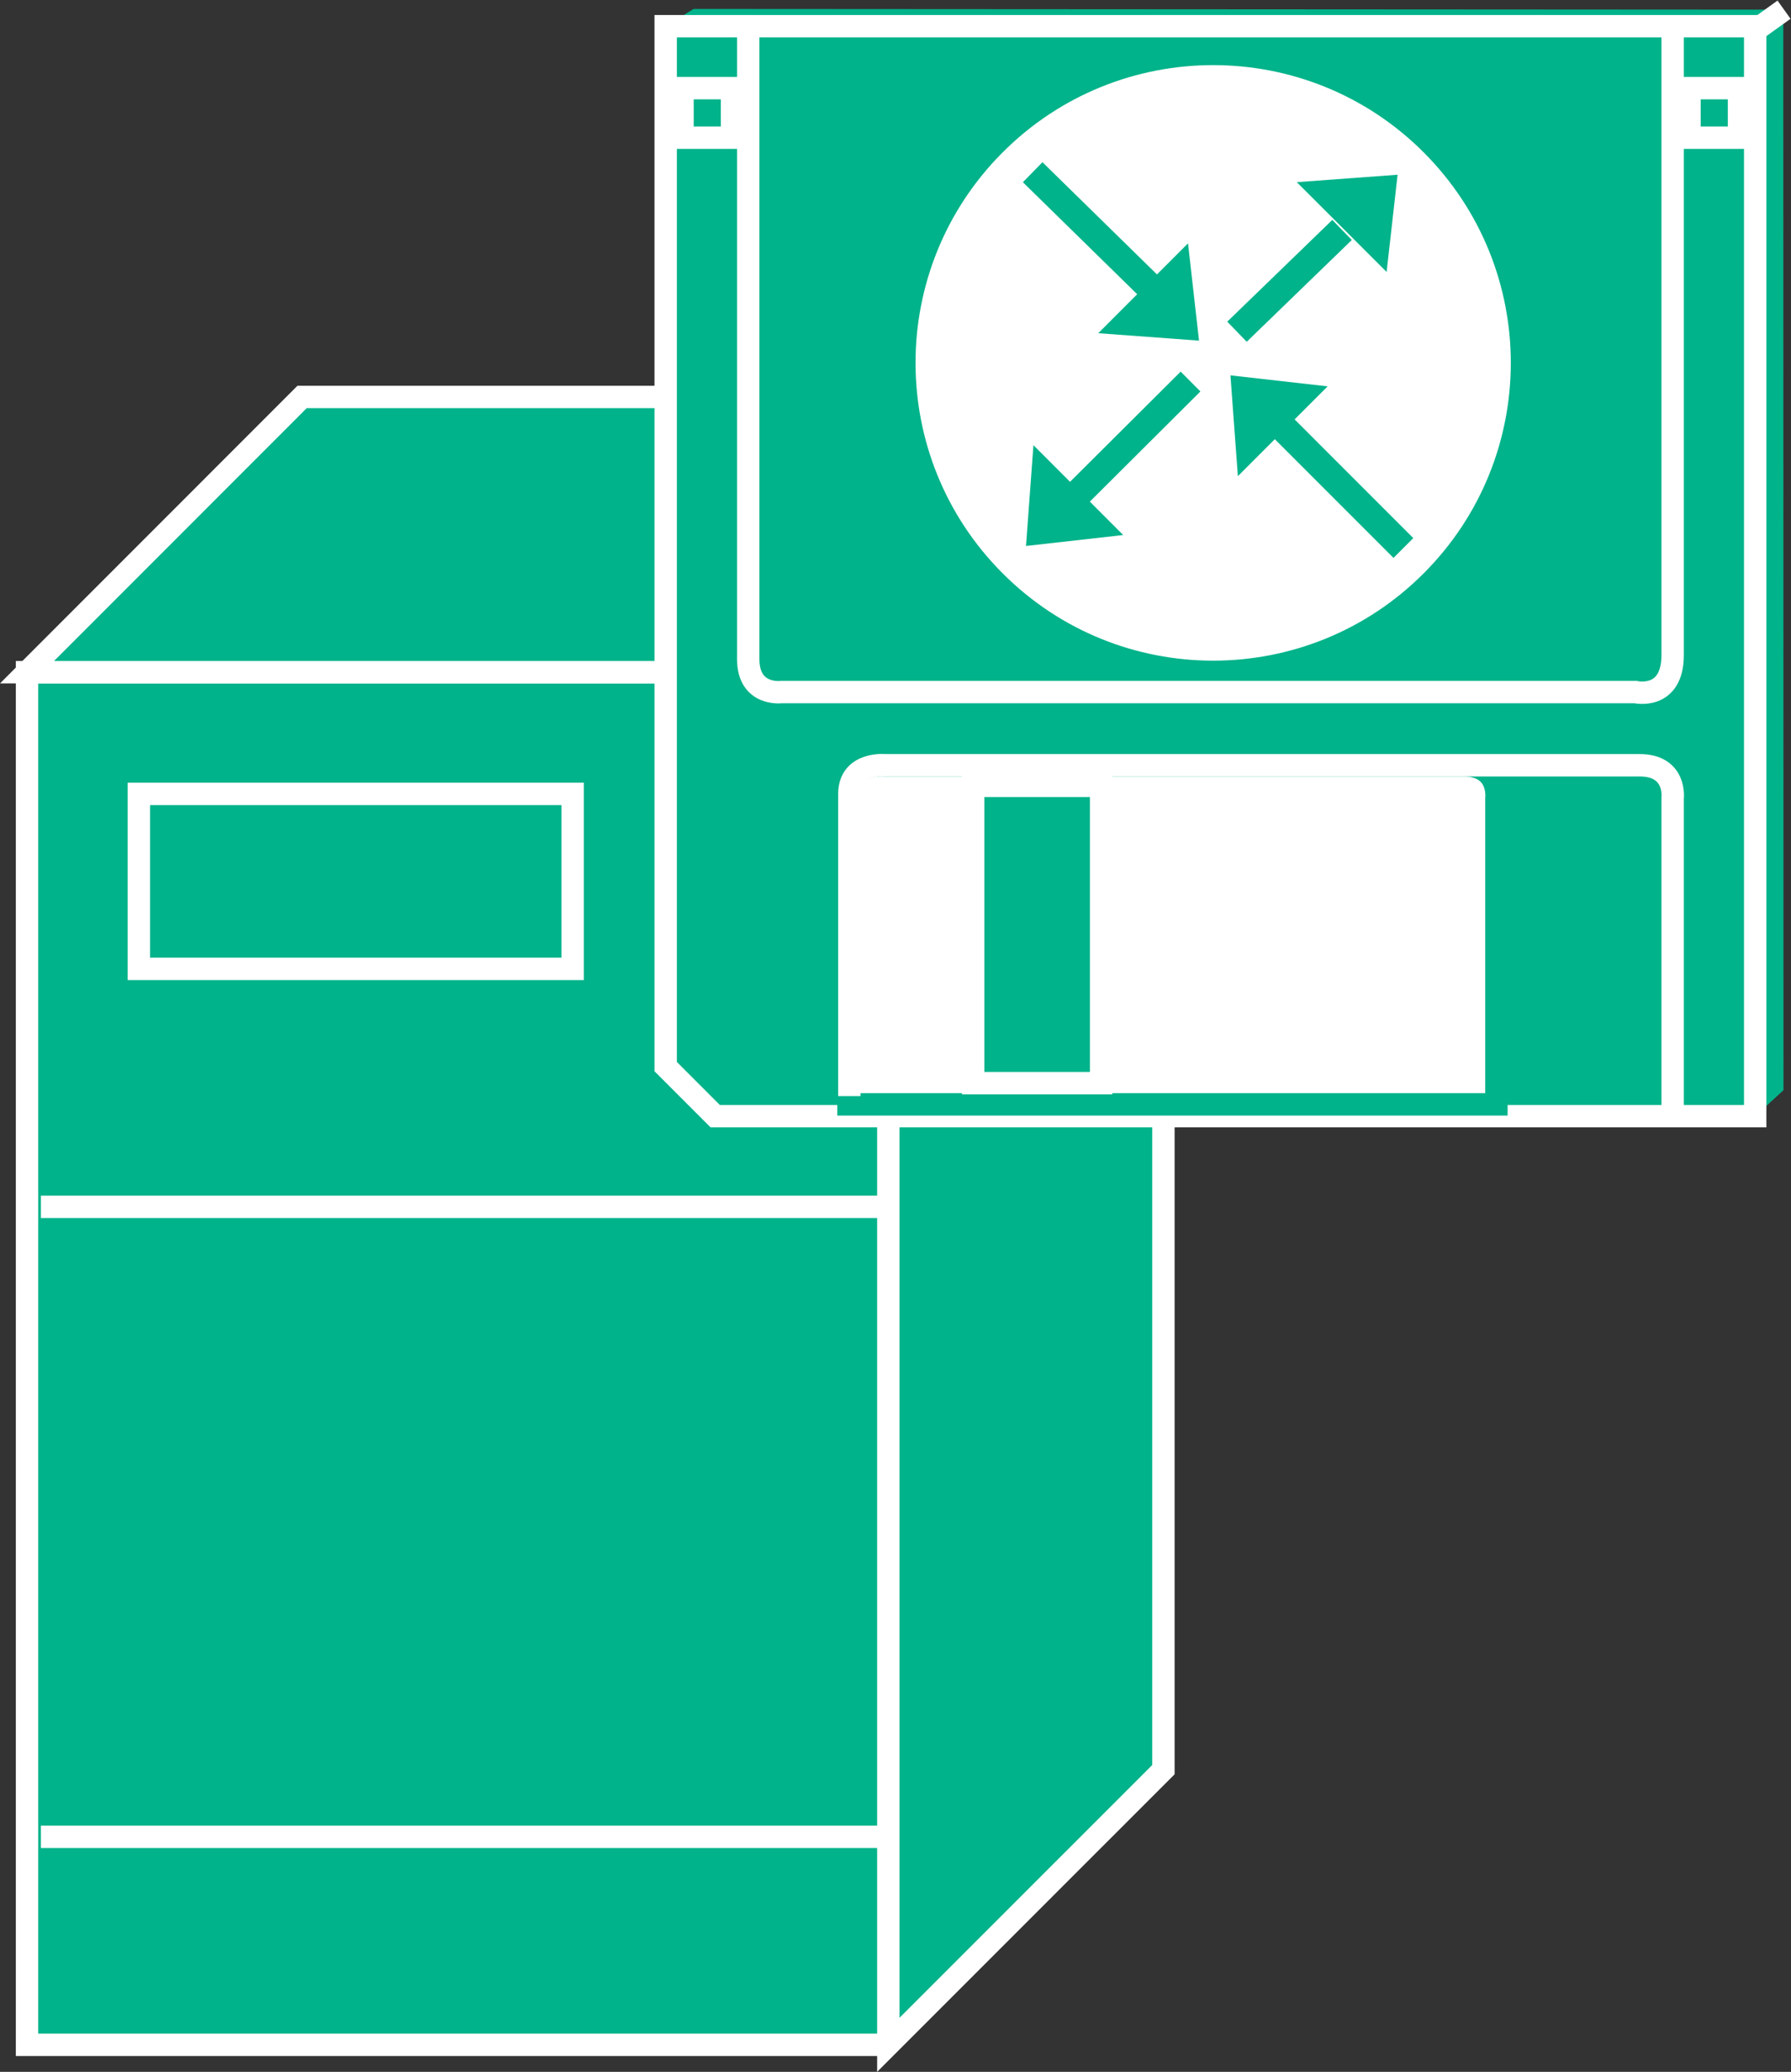 <?xml version="1.0" encoding="UTF-8" standalone="no"?>
<svg
   xmlns:dc="http://purl.org/dc/elements/1.1/"
   xmlns:cc="http://creativecommons.org/ns#"
   xmlns:rdf="http://www.w3.org/1999/02/22-rdf-syntax-ns#"
   xmlns:svg="http://www.w3.org/2000/svg"
   xmlns="http://www.w3.org/2000/svg"
   viewBox="0 0 42.653 49.32"
   height="49.32"
   width="42.653"
   xml:space="preserve"
   id="svg2"
   version="1.1"><rect x="0" y="0" width="42.653" height="49.32" fill="#333333" stroke="none"/><defs
     id="defs6" /><g
     transform="matrix(1.333,0,0,-1.333,0,49.32)"
     id="g10"><g
       transform="scale(0.1)"
       id="g12"><path
         id="path14"
         style="fill:#00B38A;fill-opacity:1;fill-rule:nonzero;stroke:none"
         d="m 4.828,4.824 h 153.879 v 245.125 H 4.828 Z" /><path
         id="path16"
         style="fill:none;stroke:#ffffff;stroke-width:4;stroke-linecap:butt;stroke-linejoin:miter;stroke-miterlimit:4;stroke-dasharray:none;stroke-opacity:1"
         d="M 158.707,249.949 H 4.828 V 4.824 H 158.707" /><path
         id="path18"
         style="fill:#00B38A;fill-opacity:1;fill-rule:nonzero;stroke:none"
         d="M 158.707,4.824 207.855,53.965 V 299.102 H 53.969 L 4.828,249.949 H 158.707 V 4.824" /><path
         id="path20"
         style="fill:none;stroke:#ffffff;stroke-width:4;stroke-linecap:butt;stroke-linejoin:miter;stroke-miterlimit:4;stroke-dasharray:none;stroke-opacity:1"
         d="M 158.707,4.824 207.855,53.965 V 299.102 H 53.969 L 4.828,249.949 H 158.707 Z" /><path
         id="path22"
         style="fill:#000000;fill-opacity:1;fill-rule:nonzero;stroke:none"
         d="m 158.707,249.949 49.148,49.153" /><path
         id="path24"
         style="fill:none;stroke:#ffffff;stroke-width:4;stroke-linecap:butt;stroke-linejoin:miter;stroke-miterlimit:4;stroke-dasharray:none;stroke-opacity:1"
         d="m 158.707,249.949 49.148,49.153" /><path
         id="path26"
         style="fill:#00B38A;fill-opacity:1;fill-rule:nonzero;stroke:none"
         d="M 7.309,154.465 H 157.309" /><path
         id="path28"
         style="fill:none;stroke:#ffffff;stroke-width:4;stroke-linecap:butt;stroke-linejoin:miter;stroke-miterlimit:4;stroke-dasharray:none;stroke-opacity:1"
         d="M 7.309,154.465 H 157.309" /><path
         id="path30"
         style="fill:#00B38A;fill-opacity:1;fill-rule:nonzero;stroke:none"
         d="M 7.309,41.965 H 157.309" /><path
         id="path32"
         style="fill:none;stroke:#ffffff;stroke-width:4;stroke-linecap:butt;stroke-linejoin:miter;stroke-miterlimit:4;stroke-dasharray:none;stroke-opacity:1"
         d="M 7.309,41.965 H 157.309" /><path
         id="path34"
         style="fill:#00B38A;fill-opacity:1;fill-rule:nonzero;stroke:none"
         d="m 42.309,211.965 h 43.75" /><path
         id="path36"
         style="fill:none;stroke:#ffffff;stroke-width:4;stroke-linecap:butt;stroke-linejoin:miter;stroke-miterlimit:4;stroke-dasharray:none;stroke-opacity:1"
         d="m 42.309,211.965 h 43.75" /><path
         id="path38"
         style="fill:#00B38A;fill-opacity:1;fill-rule:nonzero;stroke:none"
         d="m 24.809,196.965 h 77.5 v 31.25 h -77.5 z" /><path
         id="path40"
         style="fill:none;stroke:#ffffff;stroke-width:4;stroke-linecap:butt;stroke-linejoin:miter;stroke-miterlimit:4;stroke-dasharray:none;stroke-opacity:1"
         d="m 102.309,196.965 v 31.25 H 24.809 v -31.25 z" /><path
         id="path42"
         style="fill:#00B38A;fill-opacity:1;fill-rule:nonzero;stroke:none"
         d="m 318.598,368.273 -5.02,-2.96 H 118.93 l 4.98,3.078 194.688,-0.118" /><path
         id="path44"
         style="fill:#00B38A;fill-opacity:1;fill-rule:nonzero;stroke:none"
         d="m 318.637,175.305 -0.039,192.968 -5.02,-3.8 V 170.664 l 5.059,4.641" /><path
         id="path46"
         style="fill:#00B38A;fill-opacity:1;fill-rule:nonzero;stroke:none"
         d="M 127.777,170.664 H 313.578 V 365.313 H 118.93 V 179.512 l 8.847,-8.848" /><path
         id="path48"
         style="fill:none;stroke:#ffffff;stroke-width:4;stroke-linecap:butt;stroke-linejoin:miter;stroke-miterlimit:4;stroke-dasharray:none;stroke-opacity:1"
         d="M 127.777,170.664 H 313.578 V 365.313 H 118.93 V 179.512 Z" /><path
         id="path50"
         style="fill:none;stroke:#ffffff;stroke-width:4;stroke-linecap:butt;stroke-linejoin:miter;stroke-miterlimit:4;stroke-dasharray:none;stroke-opacity:1"
         d="M 298.832,365.313 V 253.027 c 0,-8.156 -6.641,-6.629 -6.641,-6.629 H 139.574 c 0,0 -5.898,-0.742 -5.898,5.899 v 113.016" /><path
         id="path52"
         style="fill:none;stroke:#ffffff;stroke-width:4;stroke-linecap:butt;stroke-linejoin:miter;stroke-miterlimit:4;stroke-dasharray:none;stroke-opacity:1"
         d="m 130.785,345.402 v 8.848 h -8.847 v -8.848 z" /><path
         id="path54"
         style="fill:none;stroke:#ffffff;stroke-width:4;stroke-linecap:butt;stroke-linejoin:miter;stroke-miterlimit:4;stroke-dasharray:none;stroke-opacity:1"
         d="m 310.688,345.402 v 8.848 h -8.848 v -8.848 z" /><path
         id="path56"
         style="fill:#ffffff;fill-opacity:1;fill-rule:nonzero;stroke:none"
         d="M 267.348,227.434 V 172.773 H 151.586 v 55.403 c 0,5.898 6.641,5.152 6.641,5.152 h 103.222 c 6.633,0 5.899,-5.894 5.899,-5.894" /><path
         id="path58"
         style="fill:none;stroke:#00B38A;stroke-width:4;stroke-linecap:butt;stroke-linejoin:miter;stroke-miterlimit:4;stroke-dasharray:none;stroke-opacity:1"
         d="M 267.348,227.434 V 172.773 H 151.586 v 55.403 c 0,5.898 6.641,5.152 6.641,5.152 h 103.222 c 6.633,0 5.899,-5.894 5.899,-5.894 z" /><path
         id="path60"
         style="fill:none;stroke:#ffffff;stroke-width:4;stroke-linecap:butt;stroke-linejoin:miter;stroke-miterlimit:4;stroke-dasharray:none;stroke-opacity:1"
         d="m 298.832,170.664 v 56.77 c 0,0 0.742,5.894 -5.898,5.894 H 158.383 c 0,0 -6.641,0.746 -6.641,-5.152 v -53.93" /><path
         id="path62"
         style="fill:#00B38A;fill-opacity:1;fill-rule:nonzero;stroke:none"
         d="m 173.863,176.563 h 22.859 v 53.086 H 173.863 Z" /><path
         id="path64"
         style="fill:none;stroke:#ffffff;stroke-width:4;stroke-linecap:butt;stroke-linejoin:miter;stroke-miterlimit:4;stroke-dasharray:none;stroke-opacity:1"
         d="m 196.723,176.563 v 53.085 h -22.86 v -53.085 z" /><path
         id="path66"
         style="fill:#ffffff;fill-opacity:1;fill-rule:nonzero;stroke:none"
         d="m 254.34,267.59 c 20.773,20.762 20.773,54.433 0,75.203 -20.762,20.762 -54.434,20.762 -75.195,0 -20.77,-20.77 -20.77,-54.441 0,-75.203 20.761,-20.774 54.433,-20.774 75.195,0" /><path
         id="path68"
         style="fill:none;stroke:#ffffff;stroke-width:4;stroke-linecap:butt;stroke-linejoin:miter;stroke-miterlimit:4;stroke-dasharray:none;stroke-opacity:1"
         d="m 313.578,364.57 5.156,3.692" /><path
         id="path70"
         style="fill:none;stroke:#00B38A;stroke-width:5;stroke-linecap:butt;stroke-linejoin:miter;stroke-miterlimit:4;stroke-dasharray:none;stroke-opacity:1"
         d="m 209.926,314.328 -25.43,24.91" /><path
         id="path72"
         style="fill:#00B38A;fill-opacity:1;fill-rule:nonzero;stroke:none"
         d="m 221.156,284.961 16.035,16.035 -17.363,1.965 1.328,-18" /><path
         id="path74"
         style="fill:#00B38A;fill-opacity:1;fill-rule:nonzero;stroke:none"
         d="m 196.215,310.488 16.035,16.047 1.965,-17.375 -18,1.328" /><path
         id="path76"
         style="fill:none;stroke:#00B38A;stroke-width:5;stroke-linecap:butt;stroke-linejoin:miter;stroke-miterlimit:4;stroke-dasharray:none;stroke-opacity:1"
         d="m 250.727,272.129 -24.981,24.98" /><path
         id="path78"
         style="fill:none;stroke:#00B38A;stroke-width:5;stroke-linecap:butt;stroke-linejoin:miter;stroke-miterlimit:4;stroke-dasharray:none;stroke-opacity:1"
         d="m 221,310.754 18.77,18.172" /><path
         id="path80"
         style="fill:#00B38A;fill-opacity:1;fill-rule:nonzero;stroke:none"
         d="m 231.684,337.461 16.046,-16.035 1.961,17.363 -18.007,-1.328" /><path
         id="path82"
         style="fill:#00B38A;fill-opacity:1;fill-rule:nonzero;stroke:none"
         d="m 184.633,290.488 16.035,-16.043 -17.363,-1.953 1.328,17.996" /><path
         id="path84"
         style="fill:none;stroke:#00B38A;stroke-width:5;stroke-linecap:butt;stroke-linejoin:miter;stroke-miterlimit:4;stroke-dasharray:none;stroke-opacity:1"
         d="m 191.625,280.871 21.074,20.984" /></g></g></svg>